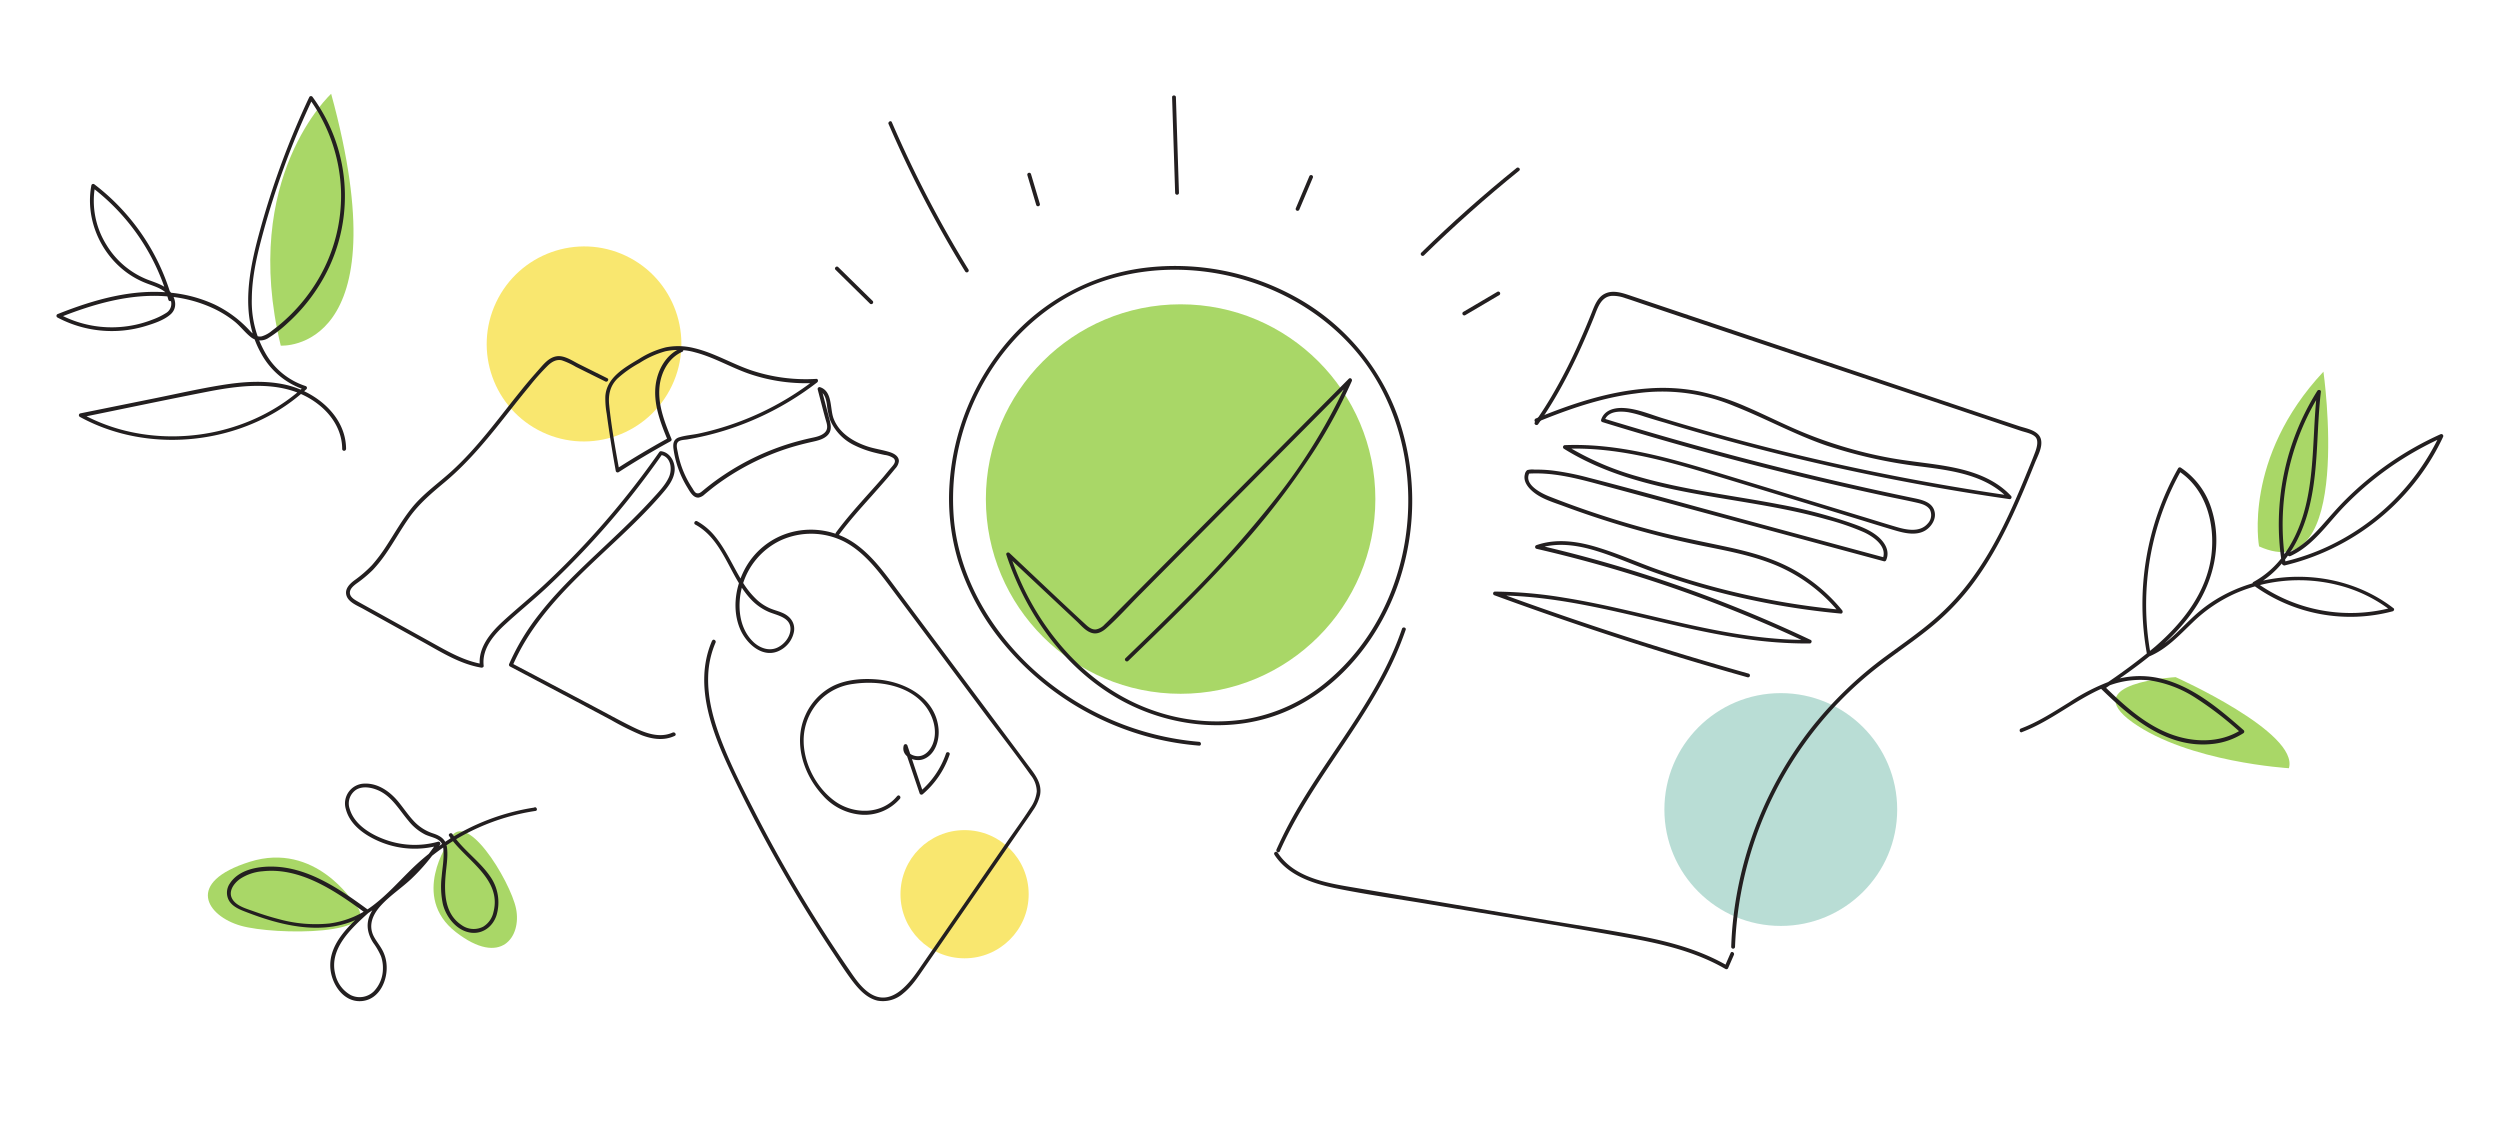 <svg id="Layer_1" data-name="Layer 1" xmlns="http://www.w3.org/2000/svg" viewBox="0 0 818.26 373.1"><defs><style>.cls-1{fill:#f9e76f;}.cls-2{fill:#b9ddd5;}.cls-3{fill:#a9d767;}.cls-4{fill:#231f20;}</style></defs><circle class="cls-1" cx="315.71" cy="292.68" r="20.98"/><ellipse class="cls-1" cx="191.17" cy="112.59" rx="31.93" ry="31.84" transform="translate(7.54 237.1) rotate(-64.64)"/><circle class="cls-2" cx="582.86" cy="264.96" r="38.1"/><circle class="cls-3" cx="386.42" cy="163.34" r="63.74"/><path class="cls-4" d="M220.22,239.74c-4.3,2-9.08.19-13.05-1.76-4.42-2.17-8.74-4.58-13.1-6.88l-26.54-14,.22.86c10-23.16,32.27-37.21,48.36-55.66,2.14-2.46,4.69-5.3,4.72-8.76,0-2.62-1.61-5.42-4.36-5.84a.66.66,0,0,0-.7.29,276.22,276.22,0,0,1-24,29.73q-6.42,6.92-13.31,13.37c-4.49,4.22-9.29,8.08-13.82,12.24-4.1,3.77-8.26,8.65-7.58,14.61l.79-.6c-5.8-1-10.93-3.91-16-6.73l-16.7-9.26c-2.72-1.52-5.47-3-8.18-4.54-1.09-.63-2.54-1.49-2.45-2.94.07-1.23,1.27-2.19,2.18-2.88a41.48,41.48,0,0,0,5.35-4.46,44.16,44.16,0,0,0,4.24-5.3c2.71-3.91,5-8.09,7.78-12,3.2-4.46,7.27-7.88,11.45-11.37,8.46-7.06,15.22-15.67,22-24.28,1.92-2.43,3.85-4.85,5.83-7.23a72.57,72.57,0,0,1,6.07-6.8c1.24-1.15,2.7-2,4.44-1.62a23.53,23.53,0,0,1,4.59,2.12l9.68,4.81c.71.36,1.35-.72.63-1.07l-9.24-4.6c-2.18-1.09-4.85-3-7.42-2.56s-4.24,2.66-5.83,4.43c-2,2.25-4,4.56-5.86,6.91-7.32,9-14.12,18.58-22.78,26.41-4.33,3.92-9.17,7.28-12.86,11.86-3.14,3.9-5.59,8.28-8.32,12.46a51.73,51.73,0,0,1-4.67,6.24,39.76,39.76,0,0,1-5.78,5c-1.47,1.1-3.12,2.69-2.67,4.72.54,2.43,3.63,3.55,5.54,4.62l19.74,10.95c6,3.33,12,7.12,18.91,8.29.35.06.84-.16.79-.6-.65-5.64,3.34-10.16,7.22-13.72,4.42-4.07,9.1-7.84,13.49-11.94A276.23,276.23,0,0,0,204.46,165q6.49-8,12.38-16.43l-.7.29c3.45.52,4,4.65,2.8,7.32s-3.61,5.11-5.64,7.34c-4,4.36-8.22,8.47-12.5,12.52-8.4,8-17.09,15.73-24.23,24.88a74.89,74.89,0,0,0-9.9,16.35.65.65,0,0,0,.23.86l21.93,11.58L200,235.65a88.68,88.68,0,0,0,10.07,5c3.51,1.32,7.27,1.84,10.76.21.73-.33.1-1.41-.63-1.08Z"/><path class="cls-4" d="M222.63,114.06c-4.63,2.06-7.29,6.84-8,11.7-.89,6.32,1.53,12.54,3.89,18.28l.29-.71q-8.7,4.77-17.05,10.14l.92.38c-1.27-7-2.55-14.09-3.28-21.18-.35-3.35.22-6.27,2.65-8.72a36.45,36.45,0,0,1,7.27-5.14,30.26,30.26,0,0,1,8.43-3.82,20.08,20.08,0,0,1,9.77.34c6.14,1.6,11.66,4.92,17.64,7a57.25,57.25,0,0,0,22,3l-.32-1.17a94.66,94.66,0,0,1-38,17.72c-2.12.46-4.41.6-6.48,1.23-1.9.57-2.17,2.07-1.92,3.85a32.44,32.44,0,0,0,4.51,12.55c.79,1.29,1.89,3.51,3.71,3.35a3.92,3.92,0,0,0,2-1.08c1-.82,2-1.64,3-2.42a81.49,81.49,0,0,1,24.73-12.78c2.51-.78,5.05-1.43,7.62-2,1.73-.38,3.69-.86,4.94-2.2,1.62-1.74.83-4,.31-6l-2.4-9.17-.77.76c1.83.59,2.25,2.61,2.54,4.29a26.13,26.13,0,0,0,1.08,5.26,16.28,16.28,0,0,0,8,8.25,32.73,32.73,0,0,0,6.6,2.39c1.08.28,2.17.52,3.26.75a6.49,6.49,0,0,1,2.8,1c1.29,1.06,0,2.34-.81,3.28s-1.66,2-2.5,3c-1.59,1.84-3.21,3.65-4.84,5.46-3.68,4.12-7.36,8.25-10.64,12.7-.48.65.61,1.28,1.08.63,3.26-4.42,6.93-8.52,10.6-12.61,1.77-2,3.55-4,5.28-6,.84-1,1.67-2,2.48-3a4.21,4.21,0,0,0,1.19-2.44c0-1.63-1.62-2.52-3-2.95-2.42-.77-5-1.08-7.38-1.89-4.58-1.53-9.24-4.4-11-9.13-1.23-3.26-.28-8.9-4.43-10.24a.62.62,0,0,0-.76.77l1.82,7c.32,1.21.64,2.42,1,3.63s.49,2.45-.47,3.42c-1.2,1.2-3.11,1.52-4.69,1.86q-3,.66-6,1.54a82.56,82.56,0,0,0-22.25,10.43q-2.46,1.63-4.8,3.45c-.79.61-1.55,1.24-2.32,1.87-.57.47-1.19,1-2,.7-.5-.18-1-1.07-1.25-1.51a31.38,31.38,0,0,1-4.82-11.77c-.19-1-.71-2.66.08-3.48.64-.66,2.12-.65,3-.8q3.17-.54,6.3-1.29a94.62,94.62,0,0,0,11.86-3.69,96.19,96.19,0,0,0,24.35-13.68c.44-.34.38-1.2-.31-1.16A56.4,56.4,0,0,1,246,121.25c-6.41-2.15-12.29-5.8-18.91-7.33a21.07,21.07,0,0,0-9.18-.23,29.82,29.82,0,0,0-8.78,3.81c-4.75,2.84-10.61,6.07-11,12.24a28.06,28.06,0,0,0,.44,5.64q.42,3.15.9,6.28.94,6.27,2.08,12.52a.63.63,0,0,0,.92.37q8.34-5.37,17.05-10.14a.61.61,0,0,0,.28-.7c-2.2-5.37-4.52-11.16-3.94-17.08.46-4.76,2.95-9.49,7.46-11.49.73-.32.1-1.4-.63-1.08Z"/><path class="cls-4" d="M233.09,209.64c-6.61,15.2.72,31.81,7.36,45.63a469.64,469.64,0,0,0,25.26,45.79q3.46,5.54,7.1,11c2.18,3.28,4.31,6.63,6.74,9.73,2,2.51,4.46,5,7.69,5.73a10,10,0,0,0,8.43-2.41c2.8-2.26,4.81-5.35,6.84-8.29l7.94-11.5,15.9-23,7.94-11.5c1.28-1.85,2.59-3.67,3.81-5.55a14.43,14.43,0,0,0,2.32-5.09c.74-4-1.92-7-4.15-10L327.94,239l-33.19-44.47c-4.5-6-8.92-12.53-15.23-16.84a25.23,25.23,0,0,0-20.39-3.53,24.31,24.31,0,0,0-15.61,12.6c-2.93,5.79-3.86,13-1.29,19.11,2.12,5,7.81,10.1,13.42,6.8a8.69,8.69,0,0,0,4.25-6.11c.37-2.84-1.38-4.95-3.89-6-1.55-.67-3.21-1-4.73-1.8a15.35,15.35,0,0,1-3.39-2.3,27.72,27.72,0,0,1-5.13-6.47c-2.89-4.75-5.1-9.95-8.62-14.3a20,20,0,0,0-5.95-5.08c-.71-.39-1.34.69-.63,1.08,9.41,5.12,11.26,17.22,18.32,24.57a17.38,17.38,0,0,0,5.85,4.07c2.7,1.11,6.93,1.74,7,5.45,0,2.65-2.06,5.19-4.4,6.23-2.84,1.26-6-.07-8-2.14-4.61-4.62-5.06-12.08-3.38-18.05a23.51,23.51,0,0,1,12.67-15,24,24,0,0,1,20.57.39c6.38,3.29,10.89,9.14,15.1,14.76q15.45,20.67,30.87,41.37c5.06,6.78,10.29,13.45,15.18,20.35a8.71,8.71,0,0,1,2,5.38,11.42,11.42,0,0,1-2.17,5.46c-2.28,3.56-4.79,7-7.19,10.45l-29.37,42.51c-3.57,5.15-9.25,12.11-16.07,7.52-2.91-2-4.88-5.07-6.83-7.91q-3.44-5-6.75-10.09a468.68,468.68,0,0,1-24.2-41.83c-3.65-7.12-7.32-14.31-10.26-21.76-2.77-7-4.95-14.49-4.71-22.09a29.84,29.84,0,0,1,2.41-11c.32-.73-.76-1.37-1.08-.63Z"/><path class="cls-4" d="M293.65,260.54c-5,6.18-14.3,6.08-20.38,1.69-6.74-4.87-11.17-14.15-10.06-22.45a19,19,0,0,1,4.89-10.3,18.49,18.49,0,0,1,11.16-5.63c8.26-1.21,18.45.36,23.78,7.44,2.54,3.39,3.87,8.14,2.26,12.21-.76,1.94-2.44,3.91-4.66,4-1.79.1-4.26-1.1-3.65-3.23h-1.2L301,259.68a.64.64,0,0,0,1,.28,29.45,29.45,0,0,0,8.82-13c.25-.77-1-1.09-1.2-.33a28.21,28.21,0,0,1-8.51,12.47l1.05.28L297,244a.63.63,0,0,0-1.2,0c-1,3.59,3.5,5.55,6.38,4.51,3.95-1.44,5.37-6.23,5-10.05-.95-9.81-10.45-15.08-19.37-16-5-.52-10.62-.18-15.22,2.1a19.65,19.65,0,0,0-9,9.57c-4,8.88-.69,19.3,5.68,26.18a18.71,18.71,0,0,0,12.81,6.36,15.28,15.28,0,0,0,12.48-5.24c.5-.62-.37-1.51-.88-.88Z"/><path class="cls-4" d="M417.08,279.69c4.37,6.78,12.36,9.43,19.88,11,10.34,2.12,20.84,3.58,31.25,5.33,21.61,3.63,43.26,7.05,64.83,10.92,11,2,22,4.56,31.71,10.21a.62.62,0,0,0,.85-.22l1.91-4.39c.32-.73-.75-1.36-1.08-.63l-1.91,4.39.86-.23c-8.32-4.84-17.63-7.49-27-9.38-10.26-2.07-20.64-3.61-30.95-5.34l-65.23-11c-8.64-1.45-18.91-3.34-24-11.29-.43-.67-1.52,0-1.08.63Z"/><path class="cls-4" d="M567.88,310a122.29,122.29,0,0,1,22.46-66.25,120.17,120.17,0,0,1,25.14-26.05c5.21-4,10.64-7.67,15.75-11.77a82.55,82.55,0,0,0,13.42-13.46c7.62-9.75,13.05-21,17.84-32.3q1.78-4.24,3.5-8.54c.94-2.35,2.68-5.3,2-7.91-.8-2.88-4.77-3.45-7.16-4.25L650.38,136,565.7,107.54l-21.29-7.16L534,96.88c-2.71-.91-5.91-2.11-8.68-.77-2.4,1.15-3.37,3.78-4.29,6.09-1.27,3.18-2.59,6.35-4,9.48a171.26,171.26,0,0,1-9.26,18.16q-2.54,4.29-5.4,8.37c-.46.66.62,1.29,1.08.63,7.6-10.83,13.32-22.8,18.26-35,1.14-2.84,2.2-6.73,5.84-7a11.56,11.56,0,0,1,4.35.72c1.85.58,3.69,1.23,5.53,1.85l20.34,6.84L640.59,134l20.81,7c1.48.5,3.68.87,4.78,2s.53,3.33,0,4.8c-1.07,2.86-2.26,5.68-3.42,8.51-4.66,11.32-9.79,22.58-17,32.55a79.35,79.35,0,0,1-12.5,13.71c-5,4.37-10.55,8.16-15.91,12.13a126.35,126.35,0,0,0-25,24.2,124,124,0,0,0-25.15,62.62q-.44,4.21-.57,8.44a.63.63,0,0,0,1.25,0Z"/><path class="cls-4" d="M503,138.19c10.38-4.26,21.14-8,32.32-9.4a60.88,60.88,0,0,1,32.5,4.21c10.13,4,19.67,9.28,30,12.83a159,159,0,0,0,31.33,6.92c10,1.29,21,2.78,28.25,10.52l.61-1.05q-28.86-4.16-57.35-10.49t-56.37-14.82c-4.15-1.26-8.41-3.12-12.78-3.36-3.06-.18-6.41.62-7.46,3.84a.63.63,0,0,0,.43.77q45.31,14,91.7,24c3.74.81,7.51,1.53,11.24,2.38,1.54.35,3.34.85,4.24,2.27a4,4,0,0,1-.71,4.55c-2.55,3-6.93,2.09-10.25,1.11-3.81-1.11-7.59-2.31-11.39-3.46L563,154.93c-16.49-5-33.4-9.93-50.82-9.23a.64.64,0,0,0-.32,1.17c12.65,7.91,27.18,11.75,41.7,14.48,14.81,2.78,29.85,4.54,44.37,8.67A83.75,83.75,0,0,1,610,174.17c3.18,1.46,7.9,4.71,6.18,8.79l.77-.44L568.34,169.4c-16.17-4.37-32.3-8.91-48.51-13.08a87.55,87.55,0,0,0-11.56-2.3,44.5,44.5,0,0,0-6-.31,6.19,6.19,0,0,0-2.4.16,2.09,2.09,0,0,0-.76,1.29c-.73,2.59,1.37,4.87,3.29,6.29,2.78,2.06,6.33,3.06,9.54,4.26a306.36,306.36,0,0,0,46.25,13.14c7.57,1.54,15.24,3,22.43,5.9a53.52,53.52,0,0,1,18,12c1.22,1.24,2.37,2.55,3.47,3.89l.44-1.06a251,251,0,0,1-40.44-7.16q-9.87-2.59-19.5-6c-6.32-2.24-12.47-5-18.86-7-6.74-2.16-14-3.37-20.83-1a.63.63,0,0,0,0,1.21,438,438,0,0,1,70,22.44q9.66,4,19.11,8.52l.31-1.16c-27.46.31-53.55-9.52-80.39-13.8a144,144,0,0,0-22.61-2,.62.62,0,0,0-.16,1.22q31.86,11.7,64.39,21.47,9.21,2.76,18.46,5.37a.63.63,0,0,0,.34-1.21q-32.69-9.19-64.76-20.36-9.07-3.15-18.1-6.47l-.17,1.23c27.46,0,53.51,9.93,80.4,14a140.23,140.23,0,0,0,22.6,1.74c.59,0,.9-.89.32-1.17a438,438,0,0,0-69-25.87q-10.14-2.85-20.43-5.22v1.21c6.35-2.17,13-1.18,19.29.75s12.4,4.67,18.64,6.91a249.19,249.19,0,0,0,38.91,10.49c7.43,1.38,14.93,2.4,22.46,3.11.6.05.75-.7.44-1.07a54.79,54.79,0,0,0-15.84-13.3c-6.58-3.66-13.84-5.7-21.15-7.3-7.74-1.68-15.51-3.15-23.19-5.11s-15.5-4.3-23.1-6.91q-6.33-2.17-12.55-4.63c-2.69-1.06-8.58-4-6.49-7.78l-.54.31c7.81-.54,15.42,1.38,22.9,3.39l22.85,6.17,45.26,12.22,25.51,6.89a.64.64,0,0,0,.77-.44c1.26-3-.52-5.82-2.79-7.72-2.76-2.29-6.18-3.45-9.51-4.61a162.2,162.2,0,0,0-22.77-5.86c-15.28-2.95-30.84-4.66-45.83-9a93.46,93.46,0,0,1-24-10.35l-.31,1.16c16.41-.66,32.4,3.71,48,8.42q24,7.26,48.06,14.63c4,1.23,8.06,2.5,12.11,3.69,3.08.9,6.88,1.77,9.82,0,2.05-1.26,3.68-3.83,3-6.3-.76-3-4.08-3.73-6.68-4.27q-24.16-5-48.1-11.08t-47.79-13.28c-2-.58-3.9-1.18-5.84-1.78l.43.77c1-3.2,5.09-3.19,7.84-2.75a35,35,0,0,1,5.11,1.37c2.22.69,4.45,1.38,6.68,2q13.36,4.05,26.89,7.61,27.15,7.16,54.76,12.29,15.53,2.9,31.14,5.14a.63.63,0,0,0,.61-1.05c-6.32-6.77-15.58-8.94-24.41-10.24-5-.73-9.92-1.24-14.85-2.12a136.93,136.93,0,0,1-16.46-4,138.81,138.81,0,0,1-16.25-6.11c-5-2.22-9.88-4.65-14.91-6.8A78.32,78.32,0,0,0,556,128.08a62.2,62.2,0,0,0-16.57-.94c-12.74.9-25,5-36.76,9.84-.73.3-.41,1.51.34,1.21Z"/><path class="cls-3" d="M739.4,178.83s-5.38-28.92,21.07-57.18C760.47,121.65,770.58,193,739.4,178.83Z"/><path class="cls-3" d="M712.09,221.63s40.5,18.08,37.08,29.81c0,0-32.87-1.95-51.16-15S712.09,221.63,712.09,221.63Z"/><path class="cls-4" d="M661.82,239.61c9.52-3.59,17.3-10.46,26.62-14.46a29.41,29.41,0,0,1,15-2.48,37.74,37.74,0,0,1,15.15,5.73,111.26,111.26,0,0,1,14.85,11.46l.12-1c-7,4.53-16.06,4.21-23.63,1.22-8.23-3.25-14.91-9.38-21.15-15.48l-.13,1c10.95-7.49,22.29-15.31,29.78-26.5,6.24-9.33,8.87-21.2,5.53-32.11a25.24,25.24,0,0,0-10.19-13.94.64.64,0,0,0-.86.22,90.67,90.67,0,0,0-10.15,61.12.62.62,0,0,0,.77.43c5.65-2.38,9.77-6.91,14.11-11.06a48.59,48.59,0,0,1,14.23-9.63,52.27,52.27,0,0,1,33.47-2.6,47.08,47.08,0,0,1,17.24,8.35l.28-1a52.76,52.76,0,0,1-44.63-8.4v1.08c7.08-3.85,12-10.51,15.07-17.84,3.68-8.77,4.57-18.29,5.1-27.7.33-5.93.54-11.88,1.23-17.79.08-.65-.86-.79-1.16-.31a82,82,0,0,0-11.61,56.46c.12.8,1.33.46,1.2-.33a81.31,81.31,0,0,1,5.64-44.38,79.09,79.09,0,0,1,5.85-11.12l-1.17-.32c-2.09,17.91.3,37.87-10.83,53.34a29.94,29.94,0,0,1-10,8.91.64.64,0,0,0,0,1.08,53.92,53.92,0,0,0,45.59,8.52c.41-.11.66-.75.27-1-18.06-14-45.56-13.72-63.27.8-5.63,4.61-10.11,10.92-17,13.82l.77.44a90,90,0,0,1,4.2-47.66,88.14,88.14,0,0,1,5.82-12.5l-.85.23c9.08,5.92,12,17.41,10.69,27.68-1.59,12.1-9.36,21.92-18.32,29.7a188.27,188.27,0,0,1-17.49,13,.63.63,0,0,0-.12,1c9.69,9.47,21.51,19.38,36,17.94A23.12,23.12,0,0,0,734.24,240a.63.63,0,0,0,.13-1c-8.13-7.13-17.11-14.77-28-17.09a29,29,0,0,0-15.27.91,66,66,0,0,0-13.76,7c-5.13,3.16-10.21,6.49-15.88,8.62-.74.28-.42,1.49.34,1.21Z"/><path class="cls-4" d="M747.82,185.06a77.44,77.44,0,0,0,43.94-28.92A74.27,74.27,0,0,0,799.63,143a.64.64,0,0,0-.86-.86,105.35,105.35,0,0,0-30.85,21.19c-2.9,2.86-5.52,5.95-8.24,9-3.08,3.42-6.41,6.67-10.65,8.59-.74.33-.1,1.41.63,1.08,7.33-3.31,11.94-10.33,17.36-16a103.88,103.88,0,0,1,19.7-16,107.19,107.19,0,0,1,12.68-6.79l-.85-.85a76.26,76.26,0,0,1-36.73,36.56,73.22,73.22,0,0,1-14.34,4.94c-.78.18-.45,1.39.34,1.21Z"/><path class="cls-3" d="M146.84,275.58s-12.55,17.91,2.34,29.48,21.57,1.44,19.73-7.64S151.64,262.83,146.84,275.58Z"/><path class="cls-3" d="M115.75,295.49s-12.52-20.16-33.95-13.44-14.13,17.76-3,20.94S127.06,306.29,115.75,295.49Z"/><path class="cls-4" d="M174.93,264.31a73.13,73.13,0,0,0-29.29,11.27,78,78,0,0,0-11.84,9.77c-3.62,3.6-7.08,7.4-11.12,10.55a30,30,0,0,1-14.87,6.36,45.19,45.19,0,0,1-16.68-1.46c-2.69-.69-5.35-1.54-8-2.49-2.33-.85-5.6-1.68-7-3.91-1.59-2.48.31-5.16,2.34-6.66A15.5,15.5,0,0,1,86,285.17c12.58-1.38,24.22,6.77,33.83,13.83l-.12-1c-5.24,4.66-11.85,10.64-11.61,18.32.17,5.56,4.32,12.06,10.57,11.31,5.67-.67,8.37-7.06,7.83-12.17a12.05,12.05,0,0,0-1.1-4c-.82-1.72-2.09-3.18-3-4.86-2-3.77-.35-7.38,2.33-10.28,3-3.28,6.82-5.74,10.05-8.81a64.92,64.92,0,0,0,9.28-11.1.63.63,0,0,0-.71-.91,28.36,28.36,0,0,1-16.69-.47c-4.91-1.66-10.6-4.92-12.18-10.22a5.37,5.37,0,0,1,2.32-6.46c2-1.05,4.42-.66,6.43.1,4.84,1.85,7.26,6.42,10.44,10.18a16.55,16.55,0,0,0,5.47,4.51c2.37,1.11,5.5,1.2,5.92,4.36s-.26,6.36-.5,9.42a27.75,27.75,0,0,0,.41,9.09c1.09,4.25,4.55,8.64,9.13,9.26,3.93.52,7.19-2,8.4-5.65a14.77,14.77,0,0,0-2.07-12.77c-3.53-5.13-8.9-8.66-12.35-13.86-.44-.67-1.52,0-1.08.63,5.18,7.82,17.43,13.93,14.49,25a7.34,7.34,0,0,1-3.36,4.7,6.79,6.79,0,0,1-7.08-.56c-5.48-3.63-5.7-10.41-5.2-16.31.25-3,.86-6.19.43-9.2-.35-2.5-2.08-3.64-4.33-4.4a14.94,14.94,0,0,1-6.55-4.15c-1.77-1.9-3.22-4.06-4.85-6.08-2.73-3.4-6.71-6.34-11.3-6.14a6.48,6.48,0,0,0-6.06,8.33c1.43,5.62,7.11,9.17,12.19,11.09a29.53,29.53,0,0,0,18.3.8l-.7-.92a64.26,64.26,0,0,1-7.69,9.48c-2.63,2.66-5.56,4.9-8.41,7.31-2.4,2-4.87,4.39-6,7.38s-.42,6,1.28,8.63a22.23,22.23,0,0,1,2.55,4.43,11.41,11.41,0,0,1,.62,4,10.79,10.79,0,0,1-2.94,7.43,6.64,6.64,0,0,1-7.57,1.27,10.38,10.38,0,0,1-5.1-6.93c-2.07-8.3,5.33-15,10.88-20a.63.63,0,0,0-.13-1c-9.1-6.68-19.64-14-31.39-14.14-4.89-.07-10.94,1.06-13.82,5.48a5.3,5.3,0,0,0-.23,5.78c1.31,2.06,3.78,2.95,6,3.79,10.58,4.07,22.9,7.14,33.94,3,10.41-4,16.87-13.63,25.14-20.53a71.82,71.82,0,0,1,35.17-15.74c.8-.12.46-1.33-.33-1.21Z"/><path class="cls-3" d="M91.89,113.13s39.79,2.62,16.5-82.43C108.39,30.7,78.55,58,91.89,113.13Z"/><path class="cls-4" d="M113.27,147c0-11-10.2-19.05-20.2-21.16-6.78-1.43-13.77-.89-20.56.21-7.22,1.17-14.37,2.8-21.53,4.25l-24.71,5a.63.63,0,0,0-.15,1.14c18.22,10,41.2,9.82,59.76.76a60.47,60.47,0,0,0,14.44-9.84.63.63,0,0,0-.28-1A23.37,23.37,0,0,1,87,115.81a33.82,33.82,0,0,1-4.58-18.07c.06-7.38,1.8-14.62,3.73-21.69s4.11-13.91,6.59-20.72q4.24-11.73,9.59-23h-1.08A54.67,54.67,0,0,1,111.6,62a53.83,53.83,0,0,1-7.39,29.33,56.56,56.56,0,0,1-9.29,11.88,54.68,54.68,0,0,1-5.87,5,9.21,9.21,0,0,1-3.39,1.88c-1.61.32-2.82-.72-3.86-1.81a37.83,37.83,0,0,0-11.55-8.6,44.75,44.75,0,0,0-13.84-3.82c-12.85-1.49-25.66,2.21-37.48,6.91a.63.63,0,0,0-.15,1.14,37.95,37.95,0,0,0,28.72,2.85c2.75-.83,6.19-1.94,8.36-3.9s1.71-4.9.16-7C54.17,93.4,51,92.57,48.23,91.5A27.56,27.56,0,0,1,34.87,80.19,27.21,27.21,0,0,1,31.11,61l-.92.37A70,70,0,0,1,55.11,98.12a.62.62,0,0,0,1.2-.34,71.37,71.37,0,0,0-25.49-37.5.62.62,0,0,0-.91.37c-2,10.56,2.6,21.68,11.07,28.18a27.69,27.69,0,0,0,6.92,3.88c2.89,1.12,6.61,2,7.85,5.25a3.51,3.51,0,0,1-1.3,4.43,23.15,23.15,0,0,1-4.61,2.25,36,36,0,0,1-9.25,2.27,36.38,36.38,0,0,1-21.18-4.07L19.26,104c11.19-4.44,23.2-8,35.36-7a43.67,43.67,0,0,1,15.35,4,35,35,0,0,1,6.81,4.24c1.92,1.56,3.41,3.6,5.34,5.12a4.9,4.9,0,0,0,5.89.16,39.6,39.6,0,0,0,6.08-4.72,57.9,57.9,0,0,0,9.76-11.42,55,55,0,0,0-1.53-62.63.64.64,0,0,0-1.08,0,270.24,270.24,0,0,0-16,43.13c-3.64,13.12-6.89,28.1.17,40.69a25,25,0,0,0,14.35,12l-.28-1c-15,13.76-36.87,19.06-56.62,14.83a59.39,59.39,0,0,1-16.06-5.95l-.15,1.14c13.68-2.78,27.35-5.67,41.06-8.35,12.11-2.36,26.05-4.05,36.46,4.1C108.69,135.83,112,141,112,147a.63.63,0,0,0,1.25,0Z"/><path class="cls-4" d="M273.48,88.31l11.29,11.1a.63.63,0,0,0,.89-.88l-11.3-11.1c-.57-.57-1.46.32-.88.88Z"/><path class="cls-4" d="M290.83,40.58a377.1,377.1,0,0,0,25.11,48.33.63.63,0,0,0,1.08-.63A377.1,377.1,0,0,1,291.91,40c-.32-.74-1.39-.1-1.08.63Z"/><path class="cls-4" d="M336.26,57.33l2.89,9.73a.62.62,0,0,0,1.2-.33L337.46,57a.62.62,0,0,0-1.2.33Z"/><path class="cls-4" d="M383.63,31.84l1,31.35a.63.63,0,0,0,1.25,0l-1-31.35c0-.8-1.28-.8-1.25,0Z"/><path class="cls-4" d="M428.52,57.75,424.1,68.22a.62.62,0,0,0,.44.77.64.64,0,0,0,.76-.44l4.43-10.47a.63.63,0,0,0-.44-.77.65.65,0,0,0-.77.44Z"/><path class="cls-4" d="M496.36,55Q480.11,68.09,465.19,82.7c-.58.57.31,1.45.88.89Q481,69,497.24,55.87c.63-.51-.26-1.39-.88-.89Z"/><path class="cls-4" d="M479.52,103.19l11.25-6.63a.63.63,0,0,0-.63-1.08l-11.25,6.63a.63.63,0,0,0,.63,1.08Z"/><path class="cls-4" d="M418.89,278.62c8.87-20,23.52-36.7,33.87-55.91a109.38,109.38,0,0,0,7.33-16.58c.25-.76-.95-1.09-1.21-.33-7,20.68-21.31,37.61-32.51,56.05A140.67,140.67,0,0,0,417.81,278c-.33.73.75,1.37,1.08.63Z"/><path class="cls-4" d="M392.49,242.8a92.19,92.19,0,0,1-52.89-22.45c-14.53-12.73-25.35-30.43-27.33-49.87a77.78,77.78,0,0,1,11.29-48c8.84-14.41,22.35-25.68,38.55-30.8s33.87-4.29,49.74,1.41c16.1,5.79,30.24,16.78,38.88,31.66,8.91,15.33,11.91,33.8,9.3,51.26-2.68,18-11.35,34.91-25.3,46.71a55.71,55.71,0,0,1-27.3,12.72,62.49,62.49,0,0,1-29.68-2.79c-18.57-6.35-33-21.08-41.8-38.35a95.47,95.47,0,0,1-5.4-13l-1,.61,22.82,21.41c1.47,1.38,3,3.31,5.07,3.87,1.81.49,3.44-.46,4.75-1.63,3.81-3.39,7.26-7.27,10.85-10.88L417.41,150l24.92-25.09-1-.75a188.94,188.94,0,0,1-23.75,38.94A370.85,370.85,0,0,1,387,197.2c-6.12,6.16-12.37,12.2-18.62,18.23-.58.56.31,1.44.89.89,11.12-10.74,22.23-21.51,32.69-32.9a261.36,261.36,0,0,0,28.24-36,171.54,171.54,0,0,0,12.25-22.68c.27-.61-.45-1.3-1-.76l-42.83,43.11-21.24,21.37-10.7,10.78c-1.7,1.71-3.36,3.48-5.12,5.14a5,5,0,0,1-2.93,1.65c-1.4.08-2.5-.89-3.46-1.78-8.33-7.68-16.52-15.51-24.78-23.26-.43-.4-1.25,0-1,.61,6.12,18.47,17.86,35.49,34.56,45.86,17.1,10.61,39.53,13.4,58.08,4.91,17.45-8,30.18-24.62,36.07-42.6a83.2,83.2,0,0,0-.49-53.21,72.83,72.83,0,0,0-33.32-39.21,81.57,81.57,0,0,0-49.92-9.65A70.63,70.63,0,0,0,330,111.57a80.13,80.13,0,0,0-19.2,46.69,70.62,70.62,0,0,0,2.78,25.2,80.22,80.22,0,0,0,15.06,27.41,93.18,93.18,0,0,0,49.62,30.91,92.22,92.22,0,0,0,14.21,2.27c.8.06.8-1.19,0-1.25Z"/></svg>